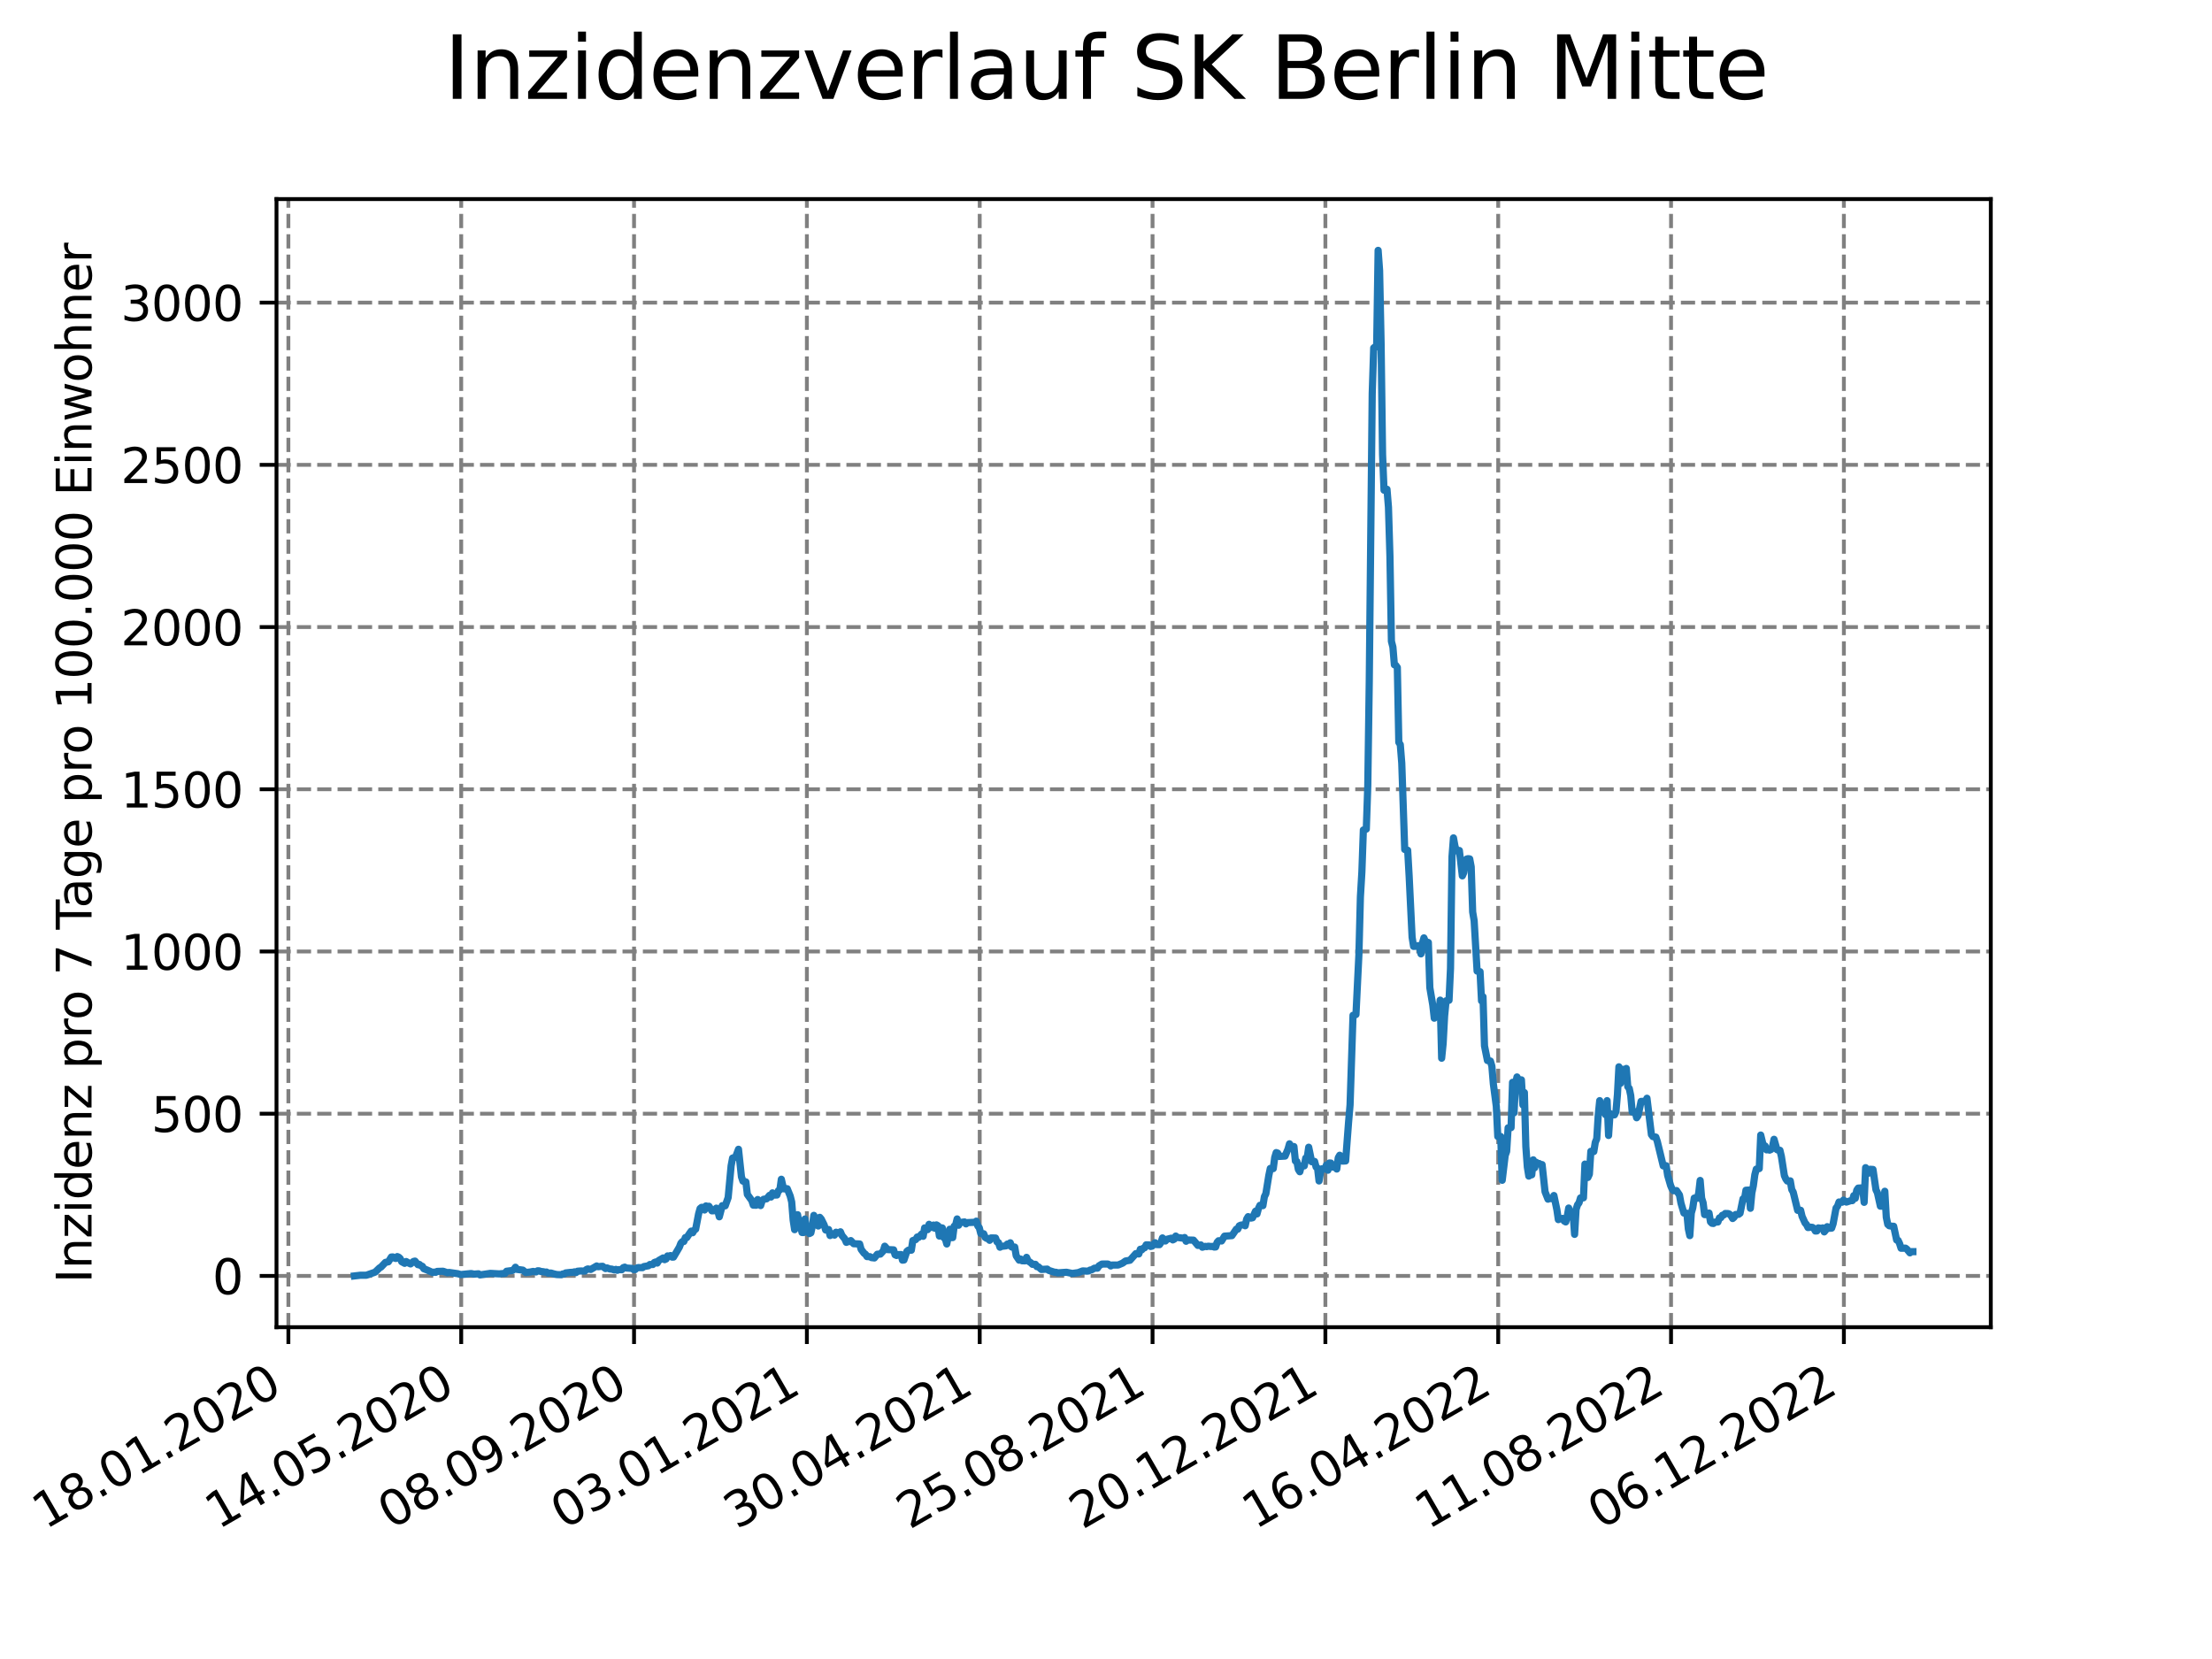 <?xml version="1.0" encoding="utf-8" standalone="no"?>
<!DOCTYPE svg PUBLIC "-//W3C//DTD SVG 1.1//EN"
  "http://www.w3.org/Graphics/SVG/1.1/DTD/svg11.dtd">
<svg xmlns:xlink="http://www.w3.org/1999/xlink" width="460.8pt" height="345.6pt" viewBox="0 0 460.8 345.6" xmlns="http://www.w3.org/2000/svg" version="1.1">
 <defs>
  <style type="text/css">*{stroke-linejoin: round; stroke-linecap: butt}</style>
 </defs>
 <g id="figure_1">
  <g id="patch_1">
   <path d="M 0 345.6 
L 460.8 345.6 
L 460.8 0 
L 0 0 
z
" style="fill: #ffffff"/>
  </g>
  <g id="axes_1">
   <g id="patch_2">
    <path d="M 57.6 276.48 
L 414.72 276.48 
L 414.72 41.472 
L 57.6 41.472 
z
" style="fill: #ffffff"/>
   </g>
   <g id="matplotlib.axis_1">
    <g id="xtick_1">
     <g id="line2d_1">
      <path d="M 60.075 276.48 
L 60.075 41.472 
" clip-path="url(#pae14444ce8)" style="fill: none; stroke-dasharray: 2.96,1.28; stroke-dashoffset: 0; stroke: #808080; stroke-width: 0.8"/>
     </g>
     <g id="line2d_2">
      <defs>
       <path id="m53f9c18958" d="M 0 0 
L 0 3.5 
" style="stroke: #000000; stroke-width: 0.8"/>
      </defs>
      <g>
       <use xlink:href="#m53f9c18958" x="60.075" y="276.48" style="stroke: #000000; stroke-width: 0.8"/>
      </g>
     </g>
     <g id="text_1">
      <!-- 18.01.2020 -->
      <g transform="translate(9.449 318.689) rotate(-30) scale(0.1 -0.1)">
       <defs>
        <path id="DejaVuSans-31" d="M 794 531 
L 1825 531 
L 1825 4091 
L 703 3866 
L 703 4441 
L 1819 4666 
L 2450 4666 
L 2450 531 
L 3481 531 
L 3481 0 
L 794 0 
L 794 531 
z
" transform="scale(0.016)"/>
        <path id="DejaVuSans-38" d="M 2034 2216 
Q 1584 2216 1326 1975 
Q 1069 1734 1069 1313 
Q 1069 891 1326 650 
Q 1584 409 2034 409 
Q 2484 409 2743 651 
Q 3003 894 3003 1313 
Q 3003 1734 2745 1975 
Q 2488 2216 2034 2216 
z
M 1403 2484 
Q 997 2584 770 2862 
Q 544 3141 544 3541 
Q 544 4100 942 4425 
Q 1341 4750 2034 4750 
Q 2731 4750 3128 4425 
Q 3525 4100 3525 3541 
Q 3525 3141 3298 2862 
Q 3072 2584 2669 2484 
Q 3125 2378 3379 2068 
Q 3634 1759 3634 1313 
Q 3634 634 3220 271 
Q 2806 -91 2034 -91 
Q 1263 -91 848 271 
Q 434 634 434 1313 
Q 434 1759 690 2068 
Q 947 2378 1403 2484 
z
M 1172 3481 
Q 1172 3119 1398 2916 
Q 1625 2713 2034 2713 
Q 2441 2713 2670 2916 
Q 2900 3119 2900 3481 
Q 2900 3844 2670 4047 
Q 2441 4250 2034 4250 
Q 1625 4250 1398 4047 
Q 1172 3844 1172 3481 
z
" transform="scale(0.016)"/>
        <path id="DejaVuSans-2e" d="M 684 794 
L 1344 794 
L 1344 0 
L 684 0 
L 684 794 
z
" transform="scale(0.016)"/>
        <path id="DejaVuSans-30" d="M 2034 4250 
Q 1547 4250 1301 3770 
Q 1056 3291 1056 2328 
Q 1056 1369 1301 889 
Q 1547 409 2034 409 
Q 2525 409 2770 889 
Q 3016 1369 3016 2328 
Q 3016 3291 2770 3770 
Q 2525 4250 2034 4250 
z
M 2034 4750 
Q 2819 4750 3233 4129 
Q 3647 3509 3647 2328 
Q 3647 1150 3233 529 
Q 2819 -91 2034 -91 
Q 1250 -91 836 529 
Q 422 1150 422 2328 
Q 422 3509 836 4129 
Q 1250 4750 2034 4750 
z
" transform="scale(0.016)"/>
        <path id="DejaVuSans-32" d="M 1228 531 
L 3431 531 
L 3431 0 
L 469 0 
L 469 531 
Q 828 903 1448 1529 
Q 2069 2156 2228 2338 
Q 2531 2678 2651 2914 
Q 2772 3150 2772 3378 
Q 2772 3750 2511 3984 
Q 2250 4219 1831 4219 
Q 1534 4219 1204 4116 
Q 875 4013 500 3803 
L 500 4441 
Q 881 4594 1212 4672 
Q 1544 4750 1819 4750 
Q 2544 4750 2975 4387 
Q 3406 4025 3406 3419 
Q 3406 3131 3298 2873 
Q 3191 2616 2906 2266 
Q 2828 2175 2409 1742 
Q 1991 1309 1228 531 
z
" transform="scale(0.016)"/>
       </defs>
       <use xlink:href="#DejaVuSans-31"/>
       <use xlink:href="#DejaVuSans-38" x="63.623"/>
       <use xlink:href="#DejaVuSans-2e" x="127.246"/>
       <use xlink:href="#DejaVuSans-30" x="159.033"/>
       <use xlink:href="#DejaVuSans-31" x="222.656"/>
       <use xlink:href="#DejaVuSans-2e" x="286.279"/>
       <use xlink:href="#DejaVuSans-32" x="318.066"/>
       <use xlink:href="#DejaVuSans-30" x="381.689"/>
       <use xlink:href="#DejaVuSans-32" x="445.312"/>
       <use xlink:href="#DejaVuSans-30" x="508.936"/>
      </g>
     </g>
    </g>
    <g id="xtick_2">
     <g id="line2d_3">
      <path d="M 96.079 276.48 
L 96.079 41.472 
" clip-path="url(#pae14444ce8)" style="fill: none; stroke-dasharray: 2.96,1.28; stroke-dashoffset: 0; stroke: #808080; stroke-width: 0.8"/>
     </g>
     <g id="line2d_4">
      <g>
       <use xlink:href="#m53f9c18958" x="96.079" y="276.48" style="stroke: #000000; stroke-width: 0.8"/>
      </g>
     </g>
     <g id="text_2">
      <!-- 14.05.2020 -->
      <g transform="translate(45.454 318.689) rotate(-30) scale(0.1 -0.1)">
       <defs>
        <path id="DejaVuSans-34" d="M 2419 4116 
L 825 1625 
L 2419 1625 
L 2419 4116 
z
M 2253 4666 
L 3047 4666 
L 3047 1625 
L 3713 1625 
L 3713 1100 
L 3047 1100 
L 3047 0 
L 2419 0 
L 2419 1100 
L 313 1100 
L 313 1709 
L 2253 4666 
z
" transform="scale(0.016)"/>
        <path id="DejaVuSans-35" d="M 691 4666 
L 3169 4666 
L 3169 4134 
L 1269 4134 
L 1269 2991 
Q 1406 3038 1543 3061 
Q 1681 3084 1819 3084 
Q 2600 3084 3056 2656 
Q 3513 2228 3513 1497 
Q 3513 744 3044 326 
Q 2575 -91 1722 -91 
Q 1428 -91 1123 -41 
Q 819 9 494 109 
L 494 744 
Q 775 591 1075 516 
Q 1375 441 1709 441 
Q 2250 441 2565 725 
Q 2881 1009 2881 1497 
Q 2881 1984 2565 2268 
Q 2250 2553 1709 2553 
Q 1456 2553 1204 2497 
Q 953 2441 691 2322 
L 691 4666 
z
" transform="scale(0.016)"/>
       </defs>
       <use xlink:href="#DejaVuSans-31"/>
       <use xlink:href="#DejaVuSans-34" x="63.623"/>
       <use xlink:href="#DejaVuSans-2e" x="127.246"/>
       <use xlink:href="#DejaVuSans-30" x="159.033"/>
       <use xlink:href="#DejaVuSans-35" x="222.656"/>
       <use xlink:href="#DejaVuSans-2e" x="286.279"/>
       <use xlink:href="#DejaVuSans-32" x="318.066"/>
       <use xlink:href="#DejaVuSans-30" x="381.689"/>
       <use xlink:href="#DejaVuSans-32" x="445.312"/>
       <use xlink:href="#DejaVuSans-30" x="508.936"/>
      </g>
     </g>
    </g>
    <g id="xtick_3">
     <g id="line2d_5">
      <path d="M 132.083 276.48 
L 132.083 41.472 
" clip-path="url(#pae14444ce8)" style="fill: none; stroke-dasharray: 2.96,1.28; stroke-dashoffset: 0; stroke: #808080; stroke-width: 0.8"/>
     </g>
     <g id="line2d_6">
      <g>
       <use xlink:href="#m53f9c18958" x="132.083" y="276.48" style="stroke: #000000; stroke-width: 0.8"/>
      </g>
     </g>
     <g id="text_3">
      <!-- 08.09.2020 -->
      <g transform="translate(81.458 318.689) rotate(-30) scale(0.1 -0.1)">
       <defs>
        <path id="DejaVuSans-39" d="M 703 97 
L 703 672 
Q 941 559 1184 500 
Q 1428 441 1663 441 
Q 2288 441 2617 861 
Q 2947 1281 2994 2138 
Q 2813 1869 2534 1725 
Q 2256 1581 1919 1581 
Q 1219 1581 811 2004 
Q 403 2428 403 3163 
Q 403 3881 828 4315 
Q 1253 4750 1959 4750 
Q 2769 4750 3195 4129 
Q 3622 3509 3622 2328 
Q 3622 1225 3098 567 
Q 2575 -91 1691 -91 
Q 1453 -91 1209 -44 
Q 966 3 703 97 
z
M 1959 2075 
Q 2384 2075 2632 2365 
Q 2881 2656 2881 3163 
Q 2881 3666 2632 3958 
Q 2384 4250 1959 4250 
Q 1534 4250 1286 3958 
Q 1038 3666 1038 3163 
Q 1038 2656 1286 2365 
Q 1534 2075 1959 2075 
z
" transform="scale(0.016)"/>
       </defs>
       <use xlink:href="#DejaVuSans-30"/>
       <use xlink:href="#DejaVuSans-38" x="63.623"/>
       <use xlink:href="#DejaVuSans-2e" x="127.246"/>
       <use xlink:href="#DejaVuSans-30" x="159.033"/>
       <use xlink:href="#DejaVuSans-39" x="222.656"/>
       <use xlink:href="#DejaVuSans-2e" x="286.279"/>
       <use xlink:href="#DejaVuSans-32" x="318.066"/>
       <use xlink:href="#DejaVuSans-30" x="381.689"/>
       <use xlink:href="#DejaVuSans-32" x="445.312"/>
       <use xlink:href="#DejaVuSans-30" x="508.936"/>
      </g>
     </g>
    </g>
    <g id="xtick_4">
     <g id="line2d_7">
      <path d="M 168.088 276.48 
L 168.088 41.472 
" clip-path="url(#pae14444ce8)" style="fill: none; stroke-dasharray: 2.96,1.28; stroke-dashoffset: 0; stroke: #808080; stroke-width: 0.8"/>
     </g>
     <g id="line2d_8">
      <g>
       <use xlink:href="#m53f9c18958" x="168.088" y="276.48" style="stroke: #000000; stroke-width: 0.8"/>
      </g>
     </g>
     <g id="text_4">
      <!-- 03.01.2021 -->
      <g transform="translate(117.462 318.689) rotate(-30) scale(0.1 -0.1)">
       <defs>
        <path id="DejaVuSans-33" d="M 2597 2516 
Q 3050 2419 3304 2112 
Q 3559 1806 3559 1356 
Q 3559 666 3084 287 
Q 2609 -91 1734 -91 
Q 1441 -91 1130 -33 
Q 819 25 488 141 
L 488 750 
Q 750 597 1062 519 
Q 1375 441 1716 441 
Q 2309 441 2620 675 
Q 2931 909 2931 1356 
Q 2931 1769 2642 2001 
Q 2353 2234 1838 2234 
L 1294 2234 
L 1294 2753 
L 1863 2753 
Q 2328 2753 2575 2939 
Q 2822 3125 2822 3475 
Q 2822 3834 2567 4026 
Q 2313 4219 1838 4219 
Q 1578 4219 1281 4162 
Q 984 4106 628 3988 
L 628 4550 
Q 988 4650 1302 4700 
Q 1616 4750 1894 4750 
Q 2613 4750 3031 4423 
Q 3450 4097 3450 3541 
Q 3450 3153 3228 2886 
Q 3006 2619 2597 2516 
z
" transform="scale(0.016)"/>
       </defs>
       <use xlink:href="#DejaVuSans-30"/>
       <use xlink:href="#DejaVuSans-33" x="63.623"/>
       <use xlink:href="#DejaVuSans-2e" x="127.246"/>
       <use xlink:href="#DejaVuSans-30" x="159.033"/>
       <use xlink:href="#DejaVuSans-31" x="222.656"/>
       <use xlink:href="#DejaVuSans-2e" x="286.279"/>
       <use xlink:href="#DejaVuSans-32" x="318.066"/>
       <use xlink:href="#DejaVuSans-30" x="381.689"/>
       <use xlink:href="#DejaVuSans-32" x="445.312"/>
       <use xlink:href="#DejaVuSans-31" x="508.936"/>
      </g>
     </g>
    </g>
    <g id="xtick_5">
     <g id="line2d_9">
      <path d="M 204.092 276.48 
L 204.092 41.472 
" clip-path="url(#pae14444ce8)" style="fill: none; stroke-dasharray: 2.96,1.28; stroke-dashoffset: 0; stroke: #808080; stroke-width: 0.8"/>
     </g>
     <g id="line2d_10">
      <g>
       <use xlink:href="#m53f9c18958" x="204.092" y="276.48" style="stroke: #000000; stroke-width: 0.8"/>
      </g>
     </g>
     <g id="text_5">
      <!-- 30.04.2021 -->
      <g transform="translate(153.467 318.689) rotate(-30) scale(0.1 -0.1)">
       <use xlink:href="#DejaVuSans-33"/>
       <use xlink:href="#DejaVuSans-30" x="63.623"/>
       <use xlink:href="#DejaVuSans-2e" x="127.246"/>
       <use xlink:href="#DejaVuSans-30" x="159.033"/>
       <use xlink:href="#DejaVuSans-34" x="222.656"/>
       <use xlink:href="#DejaVuSans-2e" x="286.279"/>
       <use xlink:href="#DejaVuSans-32" x="318.066"/>
       <use xlink:href="#DejaVuSans-30" x="381.689"/>
       <use xlink:href="#DejaVuSans-32" x="445.312"/>
       <use xlink:href="#DejaVuSans-31" x="508.936"/>
      </g>
     </g>
    </g>
    <g id="xtick_6">
     <g id="line2d_11">
      <path d="M 240.096 276.48 
L 240.096 41.472 
" clip-path="url(#pae14444ce8)" style="fill: none; stroke-dasharray: 2.96,1.28; stroke-dashoffset: 0; stroke: #808080; stroke-width: 0.8"/>
     </g>
     <g id="line2d_12">
      <g>
       <use xlink:href="#m53f9c18958" x="240.096" y="276.48" style="stroke: #000000; stroke-width: 0.8"/>
      </g>
     </g>
     <g id="text_6">
      <!-- 25.08.2021 -->
      <g transform="translate(189.471 318.689) rotate(-30) scale(0.1 -0.1)">
       <use xlink:href="#DejaVuSans-32"/>
       <use xlink:href="#DejaVuSans-35" x="63.623"/>
       <use xlink:href="#DejaVuSans-2e" x="127.246"/>
       <use xlink:href="#DejaVuSans-30" x="159.033"/>
       <use xlink:href="#DejaVuSans-38" x="222.656"/>
       <use xlink:href="#DejaVuSans-2e" x="286.279"/>
       <use xlink:href="#DejaVuSans-32" x="318.066"/>
       <use xlink:href="#DejaVuSans-30" x="381.689"/>
       <use xlink:href="#DejaVuSans-32" x="445.312"/>
       <use xlink:href="#DejaVuSans-31" x="508.936"/>
      </g>
     </g>
    </g>
    <g id="xtick_7">
     <g id="line2d_13">
      <path d="M 276.101 276.48 
L 276.101 41.472 
" clip-path="url(#pae14444ce8)" style="fill: none; stroke-dasharray: 2.96,1.28; stroke-dashoffset: 0; stroke: #808080; stroke-width: 0.8"/>
     </g>
     <g id="line2d_14">
      <g>
       <use xlink:href="#m53f9c18958" x="276.101" y="276.48" style="stroke: #000000; stroke-width: 0.8"/>
      </g>
     </g>
     <g id="text_7">
      <!-- 20.12.2021 -->
      <g transform="translate(225.476 318.689) rotate(-30) scale(0.1 -0.1)">
       <use xlink:href="#DejaVuSans-32"/>
       <use xlink:href="#DejaVuSans-30" x="63.623"/>
       <use xlink:href="#DejaVuSans-2e" x="127.246"/>
       <use xlink:href="#DejaVuSans-31" x="159.033"/>
       <use xlink:href="#DejaVuSans-32" x="222.656"/>
       <use xlink:href="#DejaVuSans-2e" x="286.279"/>
       <use xlink:href="#DejaVuSans-32" x="318.066"/>
       <use xlink:href="#DejaVuSans-30" x="381.689"/>
       <use xlink:href="#DejaVuSans-32" x="445.312"/>
       <use xlink:href="#DejaVuSans-31" x="508.936"/>
      </g>
     </g>
    </g>
    <g id="xtick_8">
     <g id="line2d_15">
      <path d="M 312.105 276.48 
L 312.105 41.472 
" clip-path="url(#pae14444ce8)" style="fill: none; stroke-dasharray: 2.96,1.28; stroke-dashoffset: 0; stroke: #808080; stroke-width: 0.8"/>
     </g>
     <g id="line2d_16">
      <g>
       <use xlink:href="#m53f9c18958" x="312.105" y="276.48" style="stroke: #000000; stroke-width: 0.8"/>
      </g>
     </g>
     <g id="text_8">
      <!-- 16.04.2022 -->
      <g transform="translate(261.48 318.689) rotate(-30) scale(0.1 -0.1)">
       <defs>
        <path id="DejaVuSans-36" d="M 2113 2584 
Q 1688 2584 1439 2293 
Q 1191 2003 1191 1497 
Q 1191 994 1439 701 
Q 1688 409 2113 409 
Q 2538 409 2786 701 
Q 3034 994 3034 1497 
Q 3034 2003 2786 2293 
Q 2538 2584 2113 2584 
z
M 3366 4563 
L 3366 3988 
Q 3128 4100 2886 4159 
Q 2644 4219 2406 4219 
Q 1781 4219 1451 3797 
Q 1122 3375 1075 2522 
Q 1259 2794 1537 2939 
Q 1816 3084 2150 3084 
Q 2853 3084 3261 2657 
Q 3669 2231 3669 1497 
Q 3669 778 3244 343 
Q 2819 -91 2113 -91 
Q 1303 -91 875 529 
Q 447 1150 447 2328 
Q 447 3434 972 4092 
Q 1497 4750 2381 4750 
Q 2619 4750 2861 4703 
Q 3103 4656 3366 4563 
z
" transform="scale(0.016)"/>
       </defs>
       <use xlink:href="#DejaVuSans-31"/>
       <use xlink:href="#DejaVuSans-36" x="63.623"/>
       <use xlink:href="#DejaVuSans-2e" x="127.246"/>
       <use xlink:href="#DejaVuSans-30" x="159.033"/>
       <use xlink:href="#DejaVuSans-34" x="222.656"/>
       <use xlink:href="#DejaVuSans-2e" x="286.279"/>
       <use xlink:href="#DejaVuSans-32" x="318.066"/>
       <use xlink:href="#DejaVuSans-30" x="381.689"/>
       <use xlink:href="#DejaVuSans-32" x="445.312"/>
       <use xlink:href="#DejaVuSans-32" x="508.936"/>
      </g>
     </g>
    </g>
    <g id="xtick_9">
     <g id="line2d_17">
      <path d="M 348.109 276.48 
L 348.109 41.472 
" clip-path="url(#pae14444ce8)" style="fill: none; stroke-dasharray: 2.96,1.28; stroke-dashoffset: 0; stroke: #808080; stroke-width: 0.8"/>
     </g>
     <g id="line2d_18">
      <g>
       <use xlink:href="#m53f9c18958" x="348.109" y="276.48" style="stroke: #000000; stroke-width: 0.8"/>
      </g>
     </g>
     <g id="text_9">
      <!-- 11.08.2022 -->
      <g transform="translate(297.484 318.689) rotate(-30) scale(0.1 -0.1)">
       <use xlink:href="#DejaVuSans-31"/>
       <use xlink:href="#DejaVuSans-31" x="63.623"/>
       <use xlink:href="#DejaVuSans-2e" x="127.246"/>
       <use xlink:href="#DejaVuSans-30" x="159.033"/>
       <use xlink:href="#DejaVuSans-38" x="222.656"/>
       <use xlink:href="#DejaVuSans-2e" x="286.279"/>
       <use xlink:href="#DejaVuSans-32" x="318.066"/>
       <use xlink:href="#DejaVuSans-30" x="381.689"/>
       <use xlink:href="#DejaVuSans-32" x="445.312"/>
       <use xlink:href="#DejaVuSans-32" x="508.936"/>
      </g>
     </g>
    </g>
    <g id="xtick_10">
     <g id="line2d_19">
      <path d="M 384.114 276.48 
L 384.114 41.472 
" clip-path="url(#pae14444ce8)" style="fill: none; stroke-dasharray: 2.96,1.28; stroke-dashoffset: 0; stroke: #808080; stroke-width: 0.8"/>
     </g>
     <g id="line2d_20">
      <g>
       <use xlink:href="#m53f9c18958" x="384.114" y="276.48" style="stroke: #000000; stroke-width: 0.8"/>
      </g>
     </g>
     <g id="text_10">
      <!-- 06.12.2022 -->
      <g transform="translate(333.489 318.689) rotate(-30) scale(0.1 -0.1)">
       <use xlink:href="#DejaVuSans-30"/>
       <use xlink:href="#DejaVuSans-36" x="63.623"/>
       <use xlink:href="#DejaVuSans-2e" x="127.246"/>
       <use xlink:href="#DejaVuSans-31" x="159.033"/>
       <use xlink:href="#DejaVuSans-32" x="222.656"/>
       <use xlink:href="#DejaVuSans-2e" x="286.279"/>
       <use xlink:href="#DejaVuSans-32" x="318.066"/>
       <use xlink:href="#DejaVuSans-30" x="381.689"/>
       <use xlink:href="#DejaVuSans-32" x="445.312"/>
       <use xlink:href="#DejaVuSans-32" x="508.936"/>
      </g>
     </g>
    </g>
   </g>
   <g id="matplotlib.axis_2">
    <g id="ytick_1">
     <g id="line2d_21">
      <path d="M 57.6 265.798 
L 414.72 265.798 
" clip-path="url(#pae14444ce8)" style="fill: none; stroke-dasharray: 2.96,1.28; stroke-dashoffset: 0; stroke: #808080; stroke-width: 0.8"/>
     </g>
     <g id="line2d_22">
      <defs>
       <path id="m712f86e74f" d="M 0 0 
L -3.5 0 
" style="stroke: #000000; stroke-width: 0.8"/>
      </defs>
      <g>
       <use xlink:href="#m712f86e74f" x="57.6" y="265.798" style="stroke: #000000; stroke-width: 0.8"/>
      </g>
     </g>
     <g id="text_11">
      <!-- 0 -->
      <g transform="translate(44.237 269.597) scale(0.1 -0.1)">
       <use xlink:href="#DejaVuSans-30"/>
      </g>
     </g>
    </g>
    <g id="ytick_2">
     <g id="line2d_23">
      <path d="M 57.6 232.005 
L 414.72 232.005 
" clip-path="url(#pae14444ce8)" style="fill: none; stroke-dasharray: 2.96,1.28; stroke-dashoffset: 0; stroke: #808080; stroke-width: 0.8"/>
     </g>
     <g id="line2d_24">
      <g>
       <use xlink:href="#m712f86e74f" x="57.6" y="232.005" style="stroke: #000000; stroke-width: 0.8"/>
      </g>
     </g>
     <g id="text_12">
      <!-- 500 -->
      <g transform="translate(31.512 235.804) scale(0.1 -0.1)">
       <use xlink:href="#DejaVuSans-35"/>
       <use xlink:href="#DejaVuSans-30" x="63.623"/>
       <use xlink:href="#DejaVuSans-30" x="127.246"/>
      </g>
     </g>
    </g>
    <g id="ytick_3">
     <g id="line2d_25">
      <path d="M 57.6 198.212 
L 414.72 198.212 
" clip-path="url(#pae14444ce8)" style="fill: none; stroke-dasharray: 2.96,1.28; stroke-dashoffset: 0; stroke: #808080; stroke-width: 0.8"/>
     </g>
     <g id="line2d_26">
      <g>
       <use xlink:href="#m712f86e74f" x="57.6" y="198.212" style="stroke: #000000; stroke-width: 0.8"/>
      </g>
     </g>
     <g id="text_13">
      <!-- 1000 -->
      <g transform="translate(25.15 202.011) scale(0.1 -0.1)">
       <use xlink:href="#DejaVuSans-31"/>
       <use xlink:href="#DejaVuSans-30" x="63.623"/>
       <use xlink:href="#DejaVuSans-30" x="127.246"/>
       <use xlink:href="#DejaVuSans-30" x="190.869"/>
      </g>
     </g>
    </g>
    <g id="ytick_4">
     <g id="line2d_27">
      <path d="M 57.6 164.419 
L 414.72 164.419 
" clip-path="url(#pae14444ce8)" style="fill: none; stroke-dasharray: 2.96,1.28; stroke-dashoffset: 0; stroke: #808080; stroke-width: 0.8"/>
     </g>
     <g id="line2d_28">
      <g>
       <use xlink:href="#m712f86e74f" x="57.6" y="164.419" style="stroke: #000000; stroke-width: 0.8"/>
      </g>
     </g>
     <g id="text_14">
      <!-- 1500 -->
      <g transform="translate(25.15 168.218) scale(0.1 -0.1)">
       <use xlink:href="#DejaVuSans-31"/>
       <use xlink:href="#DejaVuSans-35" x="63.623"/>
       <use xlink:href="#DejaVuSans-30" x="127.246"/>
       <use xlink:href="#DejaVuSans-30" x="190.869"/>
      </g>
     </g>
    </g>
    <g id="ytick_5">
     <g id="line2d_29">
      <path d="M 57.6 130.626 
L 414.72 130.626 
" clip-path="url(#pae14444ce8)" style="fill: none; stroke-dasharray: 2.96,1.28; stroke-dashoffset: 0; stroke: #808080; stroke-width: 0.8"/>
     </g>
     <g id="line2d_30">
      <g>
       <use xlink:href="#m712f86e74f" x="57.6" y="130.626" style="stroke: #000000; stroke-width: 0.8"/>
      </g>
     </g>
     <g id="text_15">
      <!-- 2000 -->
      <g transform="translate(25.15 134.425) scale(0.1 -0.1)">
       <use xlink:href="#DejaVuSans-32"/>
       <use xlink:href="#DejaVuSans-30" x="63.623"/>
       <use xlink:href="#DejaVuSans-30" x="127.246"/>
       <use xlink:href="#DejaVuSans-30" x="190.869"/>
      </g>
     </g>
    </g>
    <g id="ytick_6">
     <g id="line2d_31">
      <path d="M 57.6 96.832 
L 414.72 96.832 
" clip-path="url(#pae14444ce8)" style="fill: none; stroke-dasharray: 2.96,1.28; stroke-dashoffset: 0; stroke: #808080; stroke-width: 0.8"/>
     </g>
     <g id="line2d_32">
      <g>
       <use xlink:href="#m712f86e74f" x="57.6" y="96.832" style="stroke: #000000; stroke-width: 0.8"/>
      </g>
     </g>
     <g id="text_16">
      <!-- 2500 -->
      <g transform="translate(25.15 100.632) scale(0.1 -0.1)">
       <use xlink:href="#DejaVuSans-32"/>
       <use xlink:href="#DejaVuSans-35" x="63.623"/>
       <use xlink:href="#DejaVuSans-30" x="127.246"/>
       <use xlink:href="#DejaVuSans-30" x="190.869"/>
      </g>
     </g>
    </g>
    <g id="ytick_7">
     <g id="line2d_33">
      <path d="M 57.6 63.039 
L 414.72 63.039 
" clip-path="url(#pae14444ce8)" style="fill: none; stroke-dasharray: 2.96,1.28; stroke-dashoffset: 0; stroke: #808080; stroke-width: 0.8"/>
     </g>
     <g id="line2d_34">
      <g>
       <use xlink:href="#m712f86e74f" x="57.6" y="63.039" style="stroke: #000000; stroke-width: 0.8"/>
      </g>
     </g>
     <g id="text_17">
      <!-- 3000 -->
      <g transform="translate(25.15 66.839) scale(0.1 -0.1)">
       <use xlink:href="#DejaVuSans-33"/>
       <use xlink:href="#DejaVuSans-30" x="63.623"/>
       <use xlink:href="#DejaVuSans-30" x="127.246"/>
       <use xlink:href="#DejaVuSans-30" x="190.869"/>
      </g>
     </g>
    </g>
    <g id="text_18">
     <!-- Inzidenz pro 7 Tage pro 100.000 Einwohner -->
     <g transform="translate(19.07 267.301) rotate(-90) scale(0.1 -0.1)">
      <defs>
       <path id="DejaVuSans-49" d="M 628 4666 
L 1259 4666 
L 1259 0 
L 628 0 
L 628 4666 
z
" transform="scale(0.016)"/>
       <path id="DejaVuSans-6e" d="M 3513 2113 
L 3513 0 
L 2938 0 
L 2938 2094 
Q 2938 2591 2744 2837 
Q 2550 3084 2163 3084 
Q 1697 3084 1428 2787 
Q 1159 2491 1159 1978 
L 1159 0 
L 581 0 
L 581 3500 
L 1159 3500 
L 1159 2956 
Q 1366 3272 1645 3428 
Q 1925 3584 2291 3584 
Q 2894 3584 3203 3211 
Q 3513 2838 3513 2113 
z
" transform="scale(0.016)"/>
       <path id="DejaVuSans-7a" d="M 353 3500 
L 3084 3500 
L 3084 2975 
L 922 459 
L 3084 459 
L 3084 0 
L 275 0 
L 275 525 
L 2438 3041 
L 353 3041 
L 353 3500 
z
" transform="scale(0.016)"/>
       <path id="DejaVuSans-69" d="M 603 3500 
L 1178 3500 
L 1178 0 
L 603 0 
L 603 3500 
z
M 603 4863 
L 1178 4863 
L 1178 4134 
L 603 4134 
L 603 4863 
z
" transform="scale(0.016)"/>
       <path id="DejaVuSans-64" d="M 2906 2969 
L 2906 4863 
L 3481 4863 
L 3481 0 
L 2906 0 
L 2906 525 
Q 2725 213 2448 61 
Q 2172 -91 1784 -91 
Q 1150 -91 751 415 
Q 353 922 353 1747 
Q 353 2572 751 3078 
Q 1150 3584 1784 3584 
Q 2172 3584 2448 3432 
Q 2725 3281 2906 2969 
z
M 947 1747 
Q 947 1113 1208 752 
Q 1469 391 1925 391 
Q 2381 391 2643 752 
Q 2906 1113 2906 1747 
Q 2906 2381 2643 2742 
Q 2381 3103 1925 3103 
Q 1469 3103 1208 2742 
Q 947 2381 947 1747 
z
" transform="scale(0.016)"/>
       <path id="DejaVuSans-65" d="M 3597 1894 
L 3597 1613 
L 953 1613 
Q 991 1019 1311 708 
Q 1631 397 2203 397 
Q 2534 397 2845 478 
Q 3156 559 3463 722 
L 3463 178 
Q 3153 47 2828 -22 
Q 2503 -91 2169 -91 
Q 1331 -91 842 396 
Q 353 884 353 1716 
Q 353 2575 817 3079 
Q 1281 3584 2069 3584 
Q 2775 3584 3186 3129 
Q 3597 2675 3597 1894 
z
M 3022 2063 
Q 3016 2534 2758 2815 
Q 2500 3097 2075 3097 
Q 1594 3097 1305 2825 
Q 1016 2553 972 2059 
L 3022 2063 
z
" transform="scale(0.016)"/>
       <path id="DejaVuSans-20" transform="scale(0.016)"/>
       <path id="DejaVuSans-70" d="M 1159 525 
L 1159 -1331 
L 581 -1331 
L 581 3500 
L 1159 3500 
L 1159 2969 
Q 1341 3281 1617 3432 
Q 1894 3584 2278 3584 
Q 2916 3584 3314 3078 
Q 3713 2572 3713 1747 
Q 3713 922 3314 415 
Q 2916 -91 2278 -91 
Q 1894 -91 1617 61 
Q 1341 213 1159 525 
z
M 3116 1747 
Q 3116 2381 2855 2742 
Q 2594 3103 2138 3103 
Q 1681 3103 1420 2742 
Q 1159 2381 1159 1747 
Q 1159 1113 1420 752 
Q 1681 391 2138 391 
Q 2594 391 2855 752 
Q 3116 1113 3116 1747 
z
" transform="scale(0.016)"/>
       <path id="DejaVuSans-72" d="M 2631 2963 
Q 2534 3019 2420 3045 
Q 2306 3072 2169 3072 
Q 1681 3072 1420 2755 
Q 1159 2438 1159 1844 
L 1159 0 
L 581 0 
L 581 3500 
L 1159 3500 
L 1159 2956 
Q 1341 3275 1631 3429 
Q 1922 3584 2338 3584 
Q 2397 3584 2469 3576 
Q 2541 3569 2628 3553 
L 2631 2963 
z
" transform="scale(0.016)"/>
       <path id="DejaVuSans-6f" d="M 1959 3097 
Q 1497 3097 1228 2736 
Q 959 2375 959 1747 
Q 959 1119 1226 758 
Q 1494 397 1959 397 
Q 2419 397 2687 759 
Q 2956 1122 2956 1747 
Q 2956 2369 2687 2733 
Q 2419 3097 1959 3097 
z
M 1959 3584 
Q 2709 3584 3137 3096 
Q 3566 2609 3566 1747 
Q 3566 888 3137 398 
Q 2709 -91 1959 -91 
Q 1206 -91 779 398 
Q 353 888 353 1747 
Q 353 2609 779 3096 
Q 1206 3584 1959 3584 
z
" transform="scale(0.016)"/>
       <path id="DejaVuSans-37" d="M 525 4666 
L 3525 4666 
L 3525 4397 
L 1831 0 
L 1172 0 
L 2766 4134 
L 525 4134 
L 525 4666 
z
" transform="scale(0.016)"/>
       <path id="DejaVuSans-54" d="M -19 4666 
L 3928 4666 
L 3928 4134 
L 2272 4134 
L 2272 0 
L 1638 0 
L 1638 4134 
L -19 4134 
L -19 4666 
z
" transform="scale(0.016)"/>
       <path id="DejaVuSans-61" d="M 2194 1759 
Q 1497 1759 1228 1600 
Q 959 1441 959 1056 
Q 959 750 1161 570 
Q 1363 391 1709 391 
Q 2188 391 2477 730 
Q 2766 1069 2766 1631 
L 2766 1759 
L 2194 1759 
z
M 3341 1997 
L 3341 0 
L 2766 0 
L 2766 531 
Q 2569 213 2275 61 
Q 1981 -91 1556 -91 
Q 1019 -91 701 211 
Q 384 513 384 1019 
Q 384 1609 779 1909 
Q 1175 2209 1959 2209 
L 2766 2209 
L 2766 2266 
Q 2766 2663 2505 2880 
Q 2244 3097 1772 3097 
Q 1472 3097 1187 3025 
Q 903 2953 641 2809 
L 641 3341 
Q 956 3463 1253 3523 
Q 1550 3584 1831 3584 
Q 2591 3584 2966 3190 
Q 3341 2797 3341 1997 
z
" transform="scale(0.016)"/>
       <path id="DejaVuSans-67" d="M 2906 1791 
Q 2906 2416 2648 2759 
Q 2391 3103 1925 3103 
Q 1463 3103 1205 2759 
Q 947 2416 947 1791 
Q 947 1169 1205 825 
Q 1463 481 1925 481 
Q 2391 481 2648 825 
Q 2906 1169 2906 1791 
z
M 3481 434 
Q 3481 -459 3084 -895 
Q 2688 -1331 1869 -1331 
Q 1566 -1331 1297 -1286 
Q 1028 -1241 775 -1147 
L 775 -588 
Q 1028 -725 1275 -790 
Q 1522 -856 1778 -856 
Q 2344 -856 2625 -561 
Q 2906 -266 2906 331 
L 2906 616 
Q 2728 306 2450 153 
Q 2172 0 1784 0 
Q 1141 0 747 490 
Q 353 981 353 1791 
Q 353 2603 747 3093 
Q 1141 3584 1784 3584 
Q 2172 3584 2450 3431 
Q 2728 3278 2906 2969 
L 2906 3500 
L 3481 3500 
L 3481 434 
z
" transform="scale(0.016)"/>
       <path id="DejaVuSans-45" d="M 628 4666 
L 3578 4666 
L 3578 4134 
L 1259 4134 
L 1259 2753 
L 3481 2753 
L 3481 2222 
L 1259 2222 
L 1259 531 
L 3634 531 
L 3634 0 
L 628 0 
L 628 4666 
z
" transform="scale(0.016)"/>
       <path id="DejaVuSans-77" d="M 269 3500 
L 844 3500 
L 1563 769 
L 2278 3500 
L 2956 3500 
L 3675 769 
L 4391 3500 
L 4966 3500 
L 4050 0 
L 3372 0 
L 2619 2869 
L 1863 0 
L 1184 0 
L 269 3500 
z
" transform="scale(0.016)"/>
       <path id="DejaVuSans-68" d="M 3513 2113 
L 3513 0 
L 2938 0 
L 2938 2094 
Q 2938 2591 2744 2837 
Q 2550 3084 2163 3084 
Q 1697 3084 1428 2787 
Q 1159 2491 1159 1978 
L 1159 0 
L 581 0 
L 581 4863 
L 1159 4863 
L 1159 2956 
Q 1366 3272 1645 3428 
Q 1925 3584 2291 3584 
Q 2894 3584 3203 3211 
Q 3513 2838 3513 2113 
z
" transform="scale(0.016)"/>
      </defs>
      <use xlink:href="#DejaVuSans-49"/>
      <use xlink:href="#DejaVuSans-6e" x="29.492"/>
      <use xlink:href="#DejaVuSans-7a" x="92.871"/>
      <use xlink:href="#DejaVuSans-69" x="145.361"/>
      <use xlink:href="#DejaVuSans-64" x="173.145"/>
      <use xlink:href="#DejaVuSans-65" x="236.621"/>
      <use xlink:href="#DejaVuSans-6e" x="298.145"/>
      <use xlink:href="#DejaVuSans-7a" x="361.523"/>
      <use xlink:href="#DejaVuSans-20" x="414.014"/>
      <use xlink:href="#DejaVuSans-70" x="445.801"/>
      <use xlink:href="#DejaVuSans-72" x="509.277"/>
      <use xlink:href="#DejaVuSans-6f" x="548.141"/>
      <use xlink:href="#DejaVuSans-20" x="609.322"/>
      <use xlink:href="#DejaVuSans-37" x="641.109"/>
      <use xlink:href="#DejaVuSans-20" x="704.732"/>
      <use xlink:href="#DejaVuSans-54" x="736.52"/>
      <use xlink:href="#DejaVuSans-61" x="781.104"/>
      <use xlink:href="#DejaVuSans-67" x="842.383"/>
      <use xlink:href="#DejaVuSans-65" x="905.859"/>
      <use xlink:href="#DejaVuSans-20" x="967.383"/>
      <use xlink:href="#DejaVuSans-70" x="999.17"/>
      <use xlink:href="#DejaVuSans-72" x="1062.646"/>
      <use xlink:href="#DejaVuSans-6f" x="1101.51"/>
      <use xlink:href="#DejaVuSans-20" x="1162.691"/>
      <use xlink:href="#DejaVuSans-31" x="1194.479"/>
      <use xlink:href="#DejaVuSans-30" x="1258.102"/>
      <use xlink:href="#DejaVuSans-30" x="1321.725"/>
      <use xlink:href="#DejaVuSans-2e" x="1385.348"/>
      <use xlink:href="#DejaVuSans-30" x="1417.135"/>
      <use xlink:href="#DejaVuSans-30" x="1480.758"/>
      <use xlink:href="#DejaVuSans-30" x="1544.381"/>
      <use xlink:href="#DejaVuSans-20" x="1608.004"/>
      <use xlink:href="#DejaVuSans-45" x="1639.791"/>
      <use xlink:href="#DejaVuSans-69" x="1702.975"/>
      <use xlink:href="#DejaVuSans-6e" x="1730.758"/>
      <use xlink:href="#DejaVuSans-77" x="1794.137"/>
      <use xlink:href="#DejaVuSans-6f" x="1875.924"/>
      <use xlink:href="#DejaVuSans-68" x="1937.105"/>
      <use xlink:href="#DejaVuSans-6e" x="2000.484"/>
      <use xlink:href="#DejaVuSans-65" x="2063.863"/>
      <use xlink:href="#DejaVuSans-72" x="2125.387"/>
     </g>
    </g>
   </g>
   <g id="line2d_35">
    <path d="M 73.833 265.798 
L 75.064 265.656 
L 76.295 265.656 
L 76.91 265.443 
L 78.141 265.017 
L 79.064 264.13 
L 79.372 263.953 
L 80.295 262.977 
L 80.911 262.852 
L 81.526 261.859 
L 81.834 261.841 
L 82.141 262.072 
L 82.449 262.161 
L 82.757 261.77 
L 83.065 261.894 
L 83.372 262.178 
L 83.68 262.835 
L 84.296 263.172 
L 84.603 262.799 
L 85.219 263.154 
L 85.526 263.296 
L 86.142 262.782 
L 86.45 262.711 
L 87.065 263.456 
L 87.373 263.403 
L 87.681 263.686 
L 87.988 263.793 
L 88.296 264.307 
L 88.911 264.538 
L 90.142 265.088 
L 90.45 264.999 
L 90.758 265.053 
L 91.066 264.857 
L 92.296 264.822 
L 93.22 265.141 
L 93.527 265.07 
L 94.758 265.248 
L 95.374 265.337 
L 95.989 265.514 
L 98.143 265.301 
L 98.759 265.425 
L 99.682 265.354 
L 99.99 265.585 
L 102.144 265.266 
L 103.99 265.372 
L 105.221 265.266 
L 105.529 264.822 
L 106.76 264.662 
L 107.068 264.432 
L 107.375 263.988 
L 107.683 264.432 
L 108.914 264.591 
L 109.529 265.088 
L 110.453 264.982 
L 111.068 264.857 
L 111.683 264.964 
L 111.991 264.733 
L 112.299 264.733 
L 112.607 264.857 
L 113.222 264.928 
L 113.53 265.017 
L 113.838 264.982 
L 114.145 265.212 
L 114.761 265.195 
L 115.376 265.372 
L 115.992 265.514 
L 116.915 265.549 
L 117.223 265.39 
L 117.53 265.39 
L 117.838 265.177 
L 118.761 265.07 
L 119.377 265.035 
L 119.684 264.946 
L 119.992 265.106 
L 120.3 264.822 
L 120.915 264.769 
L 121.839 264.786 
L 122.146 264.467 
L 122.454 264.343 
L 123.069 264.449 
L 124.3 263.722 
L 124.608 263.882 
L 125.224 263.811 
L 125.531 263.793 
L 126.147 264.272 
L 126.454 264.13 
L 127.07 264.361 
L 127.378 264.361 
L 127.993 264.556 
L 128.301 264.432 
L 128.609 264.627 
L 128.916 264.485 
L 129.532 264.503 
L 129.839 264.077 
L 130.147 263.97 
L 130.455 264.148 
L 131.686 264.236 
L 131.994 264.467 
L 132.301 264.485 
L 132.609 264.183 
L 132.917 264.059 
L 133.84 264.077 
L 134.148 263.846 
L 135.071 263.686 
L 135.379 263.42 
L 135.994 263.42 
L 136.302 263.012 
L 136.61 262.888 
L 136.917 263.119 
L 137.225 262.586 
L 138.148 262.054 
L 138.456 262.409 
L 138.764 262.267 
L 139.071 261.628 
L 139.379 261.699 
L 139.687 261.557 
L 139.995 261.877 
L 140.302 261.877 
L 141.225 260.315 
L 141.533 259.783 
L 141.841 258.985 
L 142.149 258.647 
L 142.456 258.63 
L 142.764 257.813 
L 143.072 257.813 
L 143.687 256.891 
L 143.995 256.465 
L 144.303 256.802 
L 144.61 256.27 
L 144.918 256.057 
L 145.534 252.845 
L 145.841 251.763 
L 146.149 251.515 
L 146.457 251.515 
L 146.765 252.065 
L 147.072 251.213 
L 147.38 251.355 
L 147.688 251.284 
L 148.303 252.242 
L 148.919 252.207 
L 149.226 251.674 
L 149.534 252.26 
L 149.842 253.484 
L 150.457 251.16 
L 151.073 251.195 
L 151.688 249.474 
L 152.304 242.856 
L 152.611 241.241 
L 153.227 241.064 
L 153.842 239.414 
L 154.458 245.145 
L 154.766 246.05 
L 155.381 246.21 
L 155.689 248.818 
L 156.612 250.095 
L 156.92 251.053 
L 157.535 251.071 
L 157.843 249.882 
L 158.458 251.142 
L 158.766 250.148 
L 159.074 249.829 
L 159.689 249.74 
L 160.305 249.013 
L 160.612 249.368 
L 160.92 248.498 
L 161.228 248.96 
L 161.843 248.942 
L 162.151 248.037 
L 162.459 247.877 
L 162.767 245.659 
L 163.074 246.99 
L 163.382 247.664 
L 163.997 247.629 
L 164.613 249.155 
L 164.921 250.379 
L 165.228 254.158 
L 165.536 256.163 
L 165.844 253.697 
L 166.152 253.041 
L 166.459 254.992 
L 166.767 255.365 
L 167.075 256.749 
L 167.382 256.767 
L 167.69 253.945 
L 167.998 256.323 
L 168.306 255.631 
L 168.613 256.98 
L 168.921 256.82 
L 169.229 255.418 
L 169.537 253.183 
L 169.844 253.875 
L 170.152 253.963 
L 170.46 255.4 
L 170.767 253.591 
L 171.075 253.945 
L 171.691 255.187 
L 171.998 256.234 
L 172.614 256.128 
L 172.922 257.388 
L 173.229 256.98 
L 173.845 257.299 
L 174.153 256.696 
L 174.768 256.855 
L 175.076 256.607 
L 175.383 257.352 
L 175.999 258.097 
L 176.307 258.807 
L 176.614 258.665 
L 176.922 258.647 
L 177.23 258.434 
L 177.845 259.091 
L 178.768 259.126 
L 179.076 259.144 
L 179.384 260.262 
L 179.999 261.078 
L 180.307 261.291 
L 180.615 261.77 
L 181.23 261.788 
L 181.538 261.983 
L 182.153 262.054 
L 182.769 261.273 
L 183.384 261.256 
L 184 260.599 
L 184.308 259.606 
L 184.923 260.315 
L 186.154 260.368 
L 186.462 261.398 
L 186.769 261.539 
L 187.077 261.362 
L 187.693 261.344 
L 188 262.515 
L 188.308 262.48 
L 188.924 260.67 
L 189.231 260.439 
L 189.847 260.439 
L 190.154 258.434 
L 190.77 258.222 
L 191.078 257.689 
L 191.385 257.76 
L 192.001 257.068 
L 192.309 257.547 
L 192.616 255.791 
L 192.924 255.897 
L 193.232 256.163 
L 193.539 255.046 
L 194.155 255.702 
L 194.463 255.205 
L 194.77 255.879 
L 195.078 255.17 
L 195.386 255.347 
L 195.694 257.494 
L 196.001 255.755 
L 196.309 255.809 
L 196.617 257.831 
L 196.924 258.044 
L 197.232 259.144 
L 197.848 256.075 
L 198.155 257.813 
L 198.463 257.813 
L 198.771 255.436 
L 199.079 255.187 
L 199.386 253.928 
L 199.694 255.241 
L 200.002 254.673 
L 200.925 254.549 
L 201.233 254.957 
L 201.54 254.691 
L 202.771 254.637 
L 203.079 254.655 
L 203.387 254.389 
L 203.695 255.4 
L 204.002 255.755 
L 204.31 256.962 
L 204.925 257.015 
L 205.233 257.778 
L 205.541 257.973 
L 205.849 258.009 
L 206.156 258.381 
L 206.464 257.884 
L 207.387 257.902 
L 207.695 258.701 
L 208.003 258.86 
L 208.31 259.818 
L 208.618 259.641 
L 209.541 259.535 
L 209.849 259.162 
L 210.157 259.446 
L 210.465 258.896 
L 210.772 259.783 
L 211.388 259.783 
L 211.696 261.61 
L 212.311 262.515 
L 212.619 262.285 
L 212.926 262.64 
L 213.542 262.657 
L 213.85 261.93 
L 214.157 262.657 
L 214.773 263.083 
L 215.081 263.385 
L 215.696 263.385 
L 216.004 263.864 
L 216.311 263.899 
L 216.927 264.449 
L 218.158 264.378 
L 218.466 264.645 
L 219.696 265.035 
L 220.004 265.035 
L 220.312 265.159 
L 222.158 265.035 
L 223.389 265.283 
L 224.005 265.195 
L 224.62 265.106 
L 225.543 264.751 
L 226.467 264.804 
L 226.774 264.769 
L 227.082 264.574 
L 227.39 264.538 
L 228.005 264.183 
L 228.621 264.183 
L 228.928 263.704 
L 229.544 263.332 
L 230.159 263.314 
L 230.775 263.314 
L 231.082 263.456 
L 231.39 263.722 
L 231.698 263.527 
L 232.929 263.527 
L 233.852 263.136 
L 234.467 262.693 
L 235.391 262.533 
L 236.622 261.149 
L 237.237 261.22 
L 237.545 260.244 
L 237.853 260.368 
L 238.16 260.031 
L 238.468 259.925 
L 238.776 259.322 
L 239.391 259.339 
L 239.699 259.659 
L 240.007 259.588 
L 240.622 258.878 
L 240.93 259.268 
L 241.545 259.286 
L 241.853 258.843 
L 242.161 257.884 
L 242.776 258.523 
L 243.084 258.168 
L 244.007 257.938 
L 244.315 258.293 
L 244.623 258.133 
L 244.93 257.494 
L 245.238 257.778 
L 246.469 257.938 
L 246.777 257.796 
L 247.084 258.576 
L 247.392 258.31 
L 248.623 258.346 
L 249.546 259.446 
L 250.162 259.339 
L 250.469 259.818 
L 251.085 259.641 
L 251.393 259.694 
L 251.7 259.606 
L 252.316 259.676 
L 252.624 259.641 
L 252.931 259.783 
L 253.239 259.765 
L 253.547 258.807 
L 253.854 258.47 
L 254.47 258.523 
L 255.085 257.512 
L 256.624 257.405 
L 257.239 256.518 
L 257.547 256.057 
L 257.855 256.057 
L 258.163 255.365 
L 258.47 255.223 
L 259.086 255.134 
L 259.394 255.347 
L 259.701 253.963 
L 260.009 253.449 
L 260.624 253.75 
L 260.932 253.679 
L 261.548 252.313 
L 261.855 252.881 
L 262.163 251.745 
L 262.471 251.089 
L 263.086 251.16 
L 263.394 249.297 
L 263.702 248.676 
L 264.317 244.879 
L 264.625 243.406 
L 265.24 243.442 
L 265.548 241.117 
L 265.856 240.106 
L 266.164 240.212 
L 266.471 240.904 
L 267.702 240.833 
L 268.318 239.361 
L 268.625 238.278 
L 268.933 238.811 
L 269.549 238.846 
L 269.856 241.862 
L 270.164 241.969 
L 270.472 243.619 
L 270.78 244.098 
L 271.087 242.874 
L 271.703 242.874 
L 272.01 241.241 
L 272.318 241.171 
L 272.626 238.988 
L 273.241 242.004 
L 273.857 241.951 
L 274.165 243.105 
L 274.472 243.335 
L 274.78 246.014 
L 275.088 244.187 
L 275.396 243.477 
L 276.011 243.513 
L 276.319 242.696 
L 276.626 243.779 
L 276.934 242.271 
L 277.242 242.288 
L 277.55 243.122 
L 278.165 243.14 
L 278.473 243.53 
L 278.781 241.188 
L 279.088 240.656 
L 279.396 241.472 
L 279.704 241.88 
L 280.319 241.845 
L 280.935 233.718 
L 281.242 230.188 
L 281.858 211.504 
L 282.166 211.486 
L 282.473 211.345 
L 283.089 198.765 
L 283.396 186.859 
L 283.704 181.643 
L 284.012 172.895 
L 284.627 172.718 
L 284.935 163.687 
L 285.243 141.987 
L 285.858 82.016 
L 286.166 72.47 
L 286.474 72.239 
L 286.781 72.257 
L 287.089 52.154 
L 287.397 56.377 
L 287.705 71.37 
L 288.012 94.649 
L 288.32 102.119 
L 288.628 102.154 
L 288.936 101.923 
L 289.243 105.667 
L 289.551 115.887 
L 289.859 133.595 
L 290.167 134.801 
L 290.474 138.492 
L 290.782 138.616 
L 291.09 139.042 
L 291.397 154.638 
L 291.705 155.117 
L 292.013 158.985 
L 292.628 176.959 
L 293.244 177.118 
L 293.552 182.548 
L 294.167 195.234 
L 294.475 197.15 
L 295.09 197.115 
L 295.398 196.99 
L 295.706 197.221 
L 296.013 198.711 
L 296.321 196.476 
L 296.629 195.376 
L 296.937 196.156 
L 297.552 196.334 
L 297.86 205.738 
L 298.475 209.375 
L 298.783 212.107 
L 299.091 211.699 
L 299.398 211.682 
L 299.706 211.788 
L 300.014 208.346 
L 300.322 220.447 
L 300.629 217.413 
L 300.937 211.664 
L 301.245 208.488 
L 301.86 208.381 
L 302.168 201.728 
L 302.476 178.484 
L 302.783 174.545 
L 303.091 176.249 
L 303.399 177.242 
L 304.014 177.171 
L 304.63 182.459 
L 304.938 181.767 
L 305.245 179.372 
L 305.553 178.946 
L 305.861 178.875 
L 306.168 178.928 
L 306.476 180.578 
L 306.784 189.982 
L 307.092 191.809 
L 307.707 202.296 
L 308.323 202.42 
L 308.63 208.506 
L 308.938 207.636 
L 309.246 217.874 
L 309.861 220.926 
L 310.477 221.032 
L 310.784 222.097 
L 311.092 225.787 
L 311.708 230.471 
L 312.015 236.753 
L 312.631 236.753 
L 312.938 245.872 
L 313.554 240.727 
L 313.862 239.858 
L 314.169 234.943 
L 314.785 234.907 
L 315.093 225.468 
L 315.4 231.82 
L 315.708 225.752 
L 316.016 224.35 
L 316.324 224.936 
L 316.939 224.953 
L 317.247 230.188 
L 317.554 227.597 
L 317.862 238.846 
L 318.17 243.105 
L 318.478 245.003 
L 318.785 244.79 
L 319.093 244.737 
L 319.401 241.614 
L 319.709 243.264 
L 320.016 242.129 
L 320.324 242.483 
L 320.632 242.377 
L 320.939 242.572 
L 321.247 242.608 
L 321.863 248.268 
L 322.478 249.811 
L 322.786 249.652 
L 323.401 249.723 
L 323.709 249.048 
L 324.324 251.994 
L 324.632 254.07 
L 324.94 253.875 
L 325.555 253.821 
L 325.863 254.371 
L 326.171 254.549 
L 326.479 253.431 
L 326.786 251.657 
L 327.094 252.934 
L 327.71 252.952 
L 328.017 257.139 
L 328.325 251.923 
L 328.633 250.982 
L 328.94 250.574 
L 329.248 249.545 
L 329.864 249.527 
L 330.171 242.501 
L 330.479 245.34 
L 330.787 245.287 
L 331.095 244.613 
L 331.402 239.84 
L 332.018 239.893 
L 332.325 237.977 
L 332.633 237.232 
L 332.941 232.317 
L 333.249 229.283 
L 333.556 231.341 
L 334.172 231.234 
L 334.48 232.228 
L 334.787 229.283 
L 335.095 236.54 
L 335.403 231.962 
L 335.71 232.228 
L 336.326 232.246 
L 336.634 231.572 
L 336.941 228.023 
L 337.249 222.239 
L 337.557 225.699 
L 337.865 222.753 
L 338.48 222.806 
L 338.788 222.576 
L 339.095 226.373 
L 339.403 226.745 
L 339.711 228.218 
L 340.019 231.643 
L 340.634 231.589 
L 340.942 232.849 
L 341.25 232.405 
L 341.865 229.442 
L 342.788 229.425 
L 343.096 228.786 
L 344.019 236.362 
L 344.327 236.77 
L 344.942 236.877 
L 345.25 237.799 
L 346.481 242.874 
L 347.096 242.838 
L 347.404 244.861 
L 348.02 246.972 
L 348.327 247.7 
L 348.635 248.055 
L 349.251 248.019 
L 349.866 248.942 
L 350.174 250.628 
L 350.789 252.703 
L 351.405 252.739 
L 351.712 256.004 
L 352.02 257.405 
L 352.328 252.703 
L 352.636 251.621 
L 352.943 249.581 
L 353.559 249.616 
L 353.867 248.569 
L 354.174 245.908 
L 354.482 249.598 
L 354.79 250.557 
L 355.097 253.023 
L 355.713 253.005 
L 356.021 252.703 
L 356.328 254.531 
L 356.636 254.833 
L 356.944 254.868 
L 357.252 254.584 
L 357.867 254.566 
L 358.175 253.715 
L 358.482 253.662 
L 358.79 253.165 
L 359.098 253.094 
L 359.406 252.792 
L 360.021 252.81 
L 360.329 252.952 
L 360.637 253.307 
L 360.944 253.839 
L 361.252 253.573 
L 361.56 253.005 
L 362.175 252.97 
L 362.483 252.739 
L 363.098 249.74 
L 363.406 249.794 
L 363.714 247.948 
L 364.329 247.913 
L 364.637 251.71 
L 364.945 248.498 
L 365.252 247.026 
L 365.56 244.737 
L 365.868 243.548 
L 366.483 243.442 
L 366.791 236.451 
L 367.407 238.988 
L 367.714 238.722 
L 368.022 239.538 
L 368.33 239.485 
L 368.638 239.591 
L 368.945 239.449 
L 369.253 238.828 
L 369.561 237.338 
L 370.176 239.485 
L 370.484 239.627 
L 370.792 239.627 
L 371.099 240.922 
L 371.715 244.897 
L 372.023 245.606 
L 372.33 246.032 
L 372.946 245.997 
L 373.253 247.806 
L 373.561 248.356 
L 374.484 252.136 
L 375.1 252.118 
L 375.408 253.395 
L 376.023 254.762 
L 376.331 255.099 
L 376.638 255.72 
L 377.254 255.649 
L 377.562 255.684 
L 377.869 255.897 
L 378.177 256.447 
L 378.485 256.43 
L 378.793 255.791 
L 379.408 255.897 
L 379.716 255.791 
L 380.024 256.625 
L 380.331 256.252 
L 380.639 255.542 
L 380.947 255.879 
L 381.562 255.844 
L 381.87 254.939 
L 382.485 251.657 
L 382.793 251.266 
L 383.101 250.397 
L 383.716 250.45 
L 384.024 250.007 
L 384.639 250.415 
L 385.563 250.113 
L 385.87 250.113 
L 386.178 249.066 
L 386.486 249.634 
L 386.794 247.948 
L 387.101 247.505 
L 388.024 247.452 
L 388.332 250.468 
L 388.64 243.246 
L 388.948 244.347 
L 389.255 244.4 
L 389.563 243.584 
L 390.179 243.619 
L 390.794 247.842 
L 391.102 248.481 
L 391.717 251.266 
L 392.333 251.266 
L 392.64 248.161 
L 392.948 253.573 
L 393.256 255.063 
L 393.564 255.347 
L 394.179 255.454 
L 394.487 255.454 
L 395.102 258.31 
L 395.41 258.399 
L 395.718 259.055 
L 396.025 260.031 
L 396.949 260.014 
L 397.256 260.244 
L 397.872 260.989 
L 398.18 260.741 
L 398.487 260.741 
L 398.487 260.741 
" clip-path="url(#pae14444ce8)" style="fill: none; stroke: #1f77b4; stroke-width: 1.5; stroke-linecap: square"/>
   </g>
   <g id="patch_3">
    <path d="M 57.6 276.48 
L 57.6 41.472 
" style="fill: none; stroke: #000000; stroke-width: 0.8; stroke-linejoin: miter; stroke-linecap: square"/>
   </g>
   <g id="patch_4">
    <path d="M 414.72 276.48 
L 414.72 41.472 
" style="fill: none; stroke: #000000; stroke-width: 0.8; stroke-linejoin: miter; stroke-linecap: square"/>
   </g>
   <g id="patch_5">
    <path d="M 57.6 276.48 
L 414.72 276.48 
" style="fill: none; stroke: #000000; stroke-width: 0.8; stroke-linejoin: miter; stroke-linecap: square"/>
   </g>
   <g id="patch_6">
    <path d="M 57.6 41.472 
L 414.72 41.472 
" style="fill: none; stroke: #000000; stroke-width: 0.8; stroke-linejoin: miter; stroke-linecap: square"/>
   </g>
  </g>
  <g id="text_19">
   <!-- Inzidenzverlauf SK Berlin Mitte -->
   <g transform="translate(92.513 20.589) scale(0.18 -0.18)">
    <defs>
     <path id="DejaVuSans-76" d="M 191 3500 
L 800 3500 
L 1894 563 
L 2988 3500 
L 3597 3500 
L 2284 0 
L 1503 0 
L 191 3500 
z
" transform="scale(0.016)"/>
     <path id="DejaVuSans-6c" d="M 603 4863 
L 1178 4863 
L 1178 0 
L 603 0 
L 603 4863 
z
" transform="scale(0.016)"/>
     <path id="DejaVuSans-75" d="M 544 1381 
L 544 3500 
L 1119 3500 
L 1119 1403 
Q 1119 906 1312 657 
Q 1506 409 1894 409 
Q 2359 409 2629 706 
Q 2900 1003 2900 1516 
L 2900 3500 
L 3475 3500 
L 3475 0 
L 2900 0 
L 2900 538 
Q 2691 219 2414 64 
Q 2138 -91 1772 -91 
Q 1169 -91 856 284 
Q 544 659 544 1381 
z
M 1991 3584 
L 1991 3584 
z
" transform="scale(0.016)"/>
     <path id="DejaVuSans-66" d="M 2375 4863 
L 2375 4384 
L 1825 4384 
Q 1516 4384 1395 4259 
Q 1275 4134 1275 3809 
L 1275 3500 
L 2222 3500 
L 2222 3053 
L 1275 3053 
L 1275 0 
L 697 0 
L 697 3053 
L 147 3053 
L 147 3500 
L 697 3500 
L 697 3744 
Q 697 4328 969 4595 
Q 1241 4863 1831 4863 
L 2375 4863 
z
" transform="scale(0.016)"/>
     <path id="DejaVuSans-53" d="M 3425 4513 
L 3425 3897 
Q 3066 4069 2747 4153 
Q 2428 4238 2131 4238 
Q 1616 4238 1336 4038 
Q 1056 3838 1056 3469 
Q 1056 3159 1242 3001 
Q 1428 2844 1947 2747 
L 2328 2669 
Q 3034 2534 3370 2195 
Q 3706 1856 3706 1288 
Q 3706 609 3251 259 
Q 2797 -91 1919 -91 
Q 1588 -91 1214 -16 
Q 841 59 441 206 
L 441 856 
Q 825 641 1194 531 
Q 1563 422 1919 422 
Q 2459 422 2753 634 
Q 3047 847 3047 1241 
Q 3047 1584 2836 1778 
Q 2625 1972 2144 2069 
L 1759 2144 
Q 1053 2284 737 2584 
Q 422 2884 422 3419 
Q 422 4038 858 4394 
Q 1294 4750 2059 4750 
Q 2388 4750 2728 4690 
Q 3069 4631 3425 4513 
z
" transform="scale(0.016)"/>
     <path id="DejaVuSans-4b" d="M 628 4666 
L 1259 4666 
L 1259 2694 
L 3353 4666 
L 4166 4666 
L 1850 2491 
L 4331 0 
L 3500 0 
L 1259 2247 
L 1259 0 
L 628 0 
L 628 4666 
z
" transform="scale(0.016)"/>
     <path id="DejaVuSans-42" d="M 1259 2228 
L 1259 519 
L 2272 519 
Q 2781 519 3026 730 
Q 3272 941 3272 1375 
Q 3272 1813 3026 2020 
Q 2781 2228 2272 2228 
L 1259 2228 
z
M 1259 4147 
L 1259 2741 
L 2194 2741 
Q 2656 2741 2882 2914 
Q 3109 3088 3109 3444 
Q 3109 3797 2882 3972 
Q 2656 4147 2194 4147 
L 1259 4147 
z
M 628 4666 
L 2241 4666 
Q 2963 4666 3353 4366 
Q 3744 4066 3744 3513 
Q 3744 3084 3544 2831 
Q 3344 2578 2956 2516 
Q 3422 2416 3680 2098 
Q 3938 1781 3938 1306 
Q 3938 681 3513 340 
Q 3088 0 2303 0 
L 628 0 
L 628 4666 
z
" transform="scale(0.016)"/>
     <path id="DejaVuSans-4d" d="M 628 4666 
L 1569 4666 
L 2759 1491 
L 3956 4666 
L 4897 4666 
L 4897 0 
L 4281 0 
L 4281 4097 
L 3078 897 
L 2444 897 
L 1241 4097 
L 1241 0 
L 628 0 
L 628 4666 
z
" transform="scale(0.016)"/>
     <path id="DejaVuSans-74" d="M 1172 4494 
L 1172 3500 
L 2356 3500 
L 2356 3053 
L 1172 3053 
L 1172 1153 
Q 1172 725 1289 603 
Q 1406 481 1766 481 
L 2356 481 
L 2356 0 
L 1766 0 
Q 1100 0 847 248 
Q 594 497 594 1153 
L 594 3053 
L 172 3053 
L 172 3500 
L 594 3500 
L 594 4494 
L 1172 4494 
z
" transform="scale(0.016)"/>
    </defs>
    <use xlink:href="#DejaVuSans-49"/>
    <use xlink:href="#DejaVuSans-6e" x="29.492"/>
    <use xlink:href="#DejaVuSans-7a" x="92.871"/>
    <use xlink:href="#DejaVuSans-69" x="145.361"/>
    <use xlink:href="#DejaVuSans-64" x="173.145"/>
    <use xlink:href="#DejaVuSans-65" x="236.621"/>
    <use xlink:href="#DejaVuSans-6e" x="298.145"/>
    <use xlink:href="#DejaVuSans-7a" x="361.523"/>
    <use xlink:href="#DejaVuSans-76" x="414.014"/>
    <use xlink:href="#DejaVuSans-65" x="473.193"/>
    <use xlink:href="#DejaVuSans-72" x="534.717"/>
    <use xlink:href="#DejaVuSans-6c" x="575.83"/>
    <use xlink:href="#DejaVuSans-61" x="603.613"/>
    <use xlink:href="#DejaVuSans-75" x="664.893"/>
    <use xlink:href="#DejaVuSans-66" x="728.271"/>
    <use xlink:href="#DejaVuSans-20" x="763.477"/>
    <use xlink:href="#DejaVuSans-53" x="795.264"/>
    <use xlink:href="#DejaVuSans-4b" x="858.74"/>
    <use xlink:href="#DejaVuSans-20" x="924.316"/>
    <use xlink:href="#DejaVuSans-42" x="956.104"/>
    <use xlink:href="#DejaVuSans-65" x="1024.707"/>
    <use xlink:href="#DejaVuSans-72" x="1086.23"/>
    <use xlink:href="#DejaVuSans-6c" x="1127.344"/>
    <use xlink:href="#DejaVuSans-69" x="1155.127"/>
    <use xlink:href="#DejaVuSans-6e" x="1182.91"/>
    <use xlink:href="#DejaVuSans-20" x="1246.289"/>
    <use xlink:href="#DejaVuSans-4d" x="1278.076"/>
    <use xlink:href="#DejaVuSans-69" x="1364.355"/>
    <use xlink:href="#DejaVuSans-74" x="1392.139"/>
    <use xlink:href="#DejaVuSans-74" x="1431.348"/>
    <use xlink:href="#DejaVuSans-65" x="1470.557"/>
   </g>
  </g>
 </g>
 <defs>
  <clipPath id="pae14444ce8">
   <rect x="57.6" y="41.472" width="357.12" height="235.008"/>
  </clipPath>
 </defs>
</svg>
